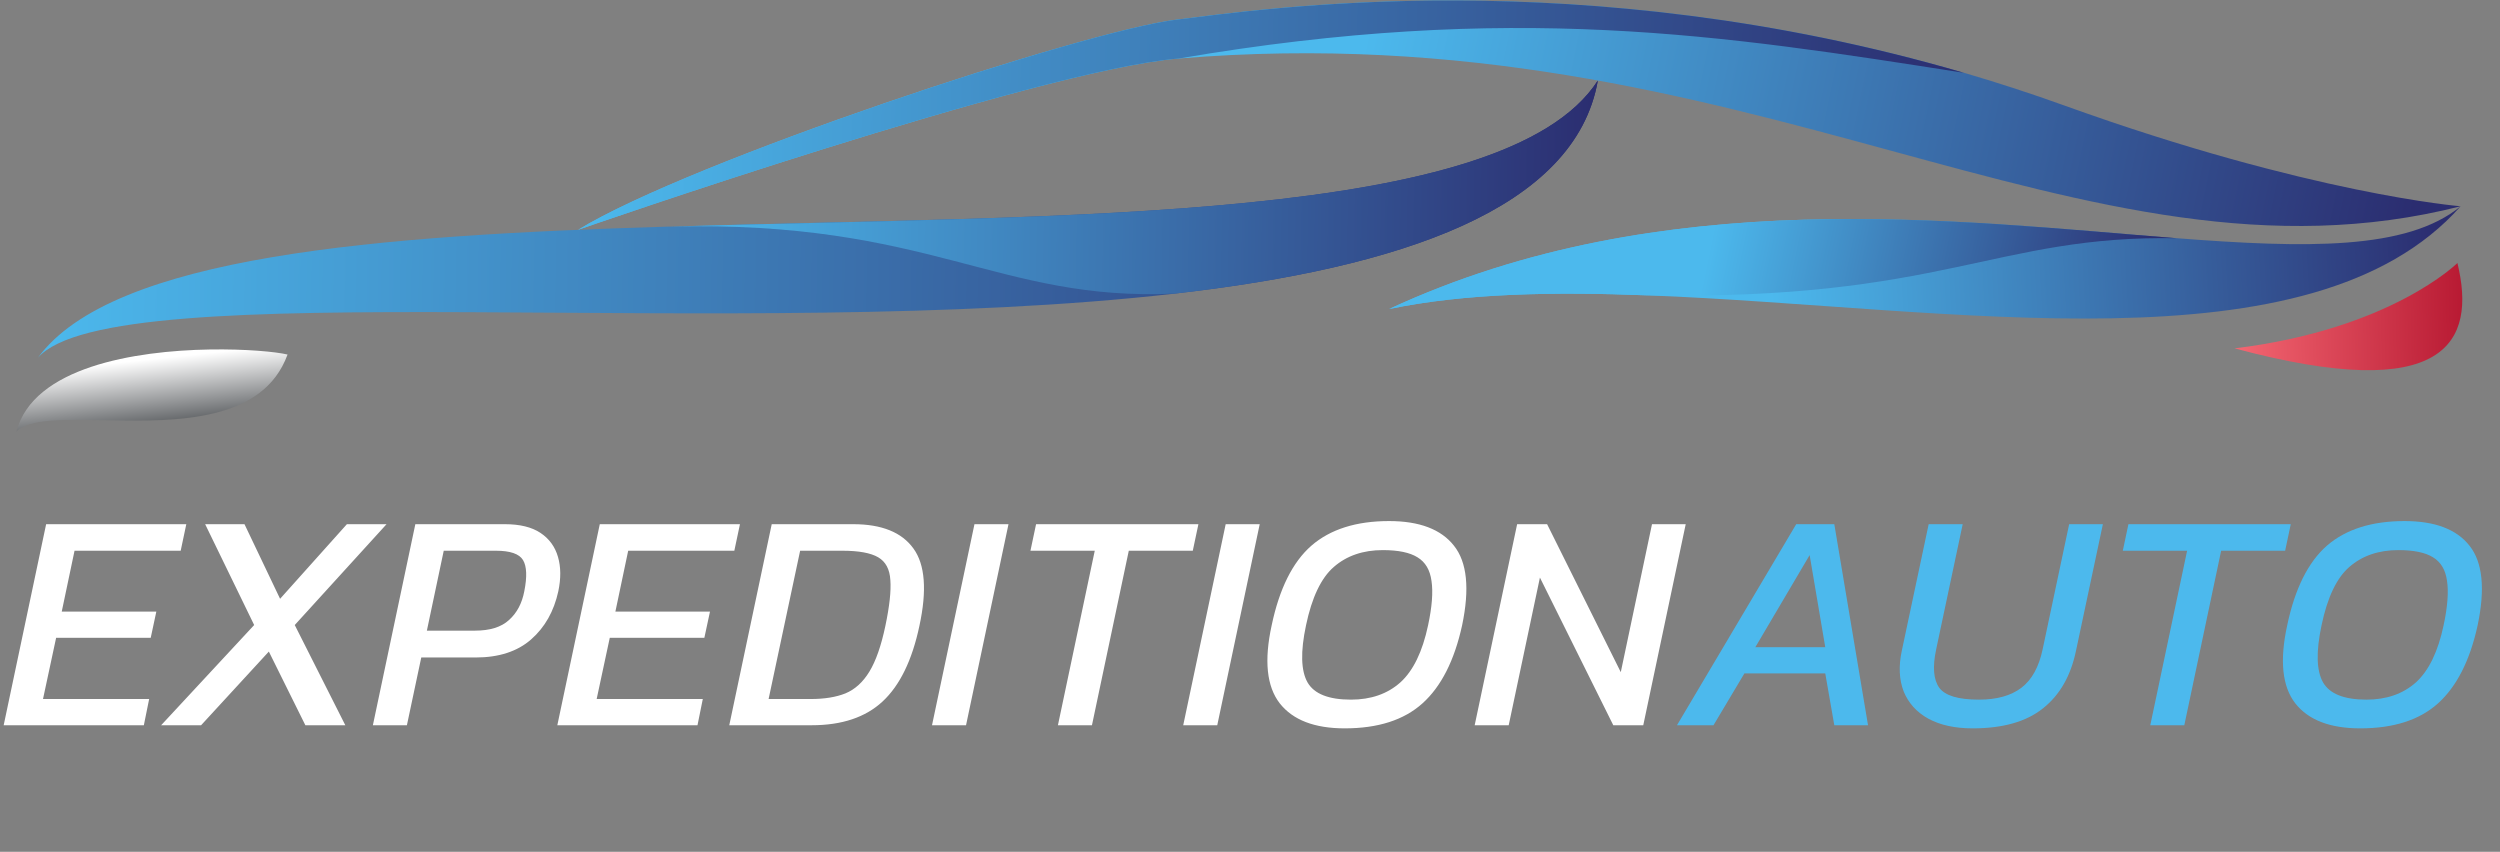<svg width="361" height="123" viewBox="0 0 361 123" fill="none" xmlns="http://www.w3.org/2000/svg">
<rect x="0" y="0" width="361" height="123" fill="#808080" stroke="none"/>
<path d="M230.732 11.621C227.445 30.257 202.181 38.667 169.655 42.395C106.607 49.621 16.247 39.243 5.459 51.675C16.249 36.923 54.469 33.977 96.605 32.717L96.792 32.721C153.593 30.995 217.447 32.276 230.732 11.621" fill="url(#paint0_linear_2_4)"/>
<path d="M355.315 29.785C300.385 43.735 252.704 1.58 170.193 8.452C149.464 10.183 83.475 33.185 83.475 33.185C99.685 23.265 156.556 4.444 169.908 2.833C181.911 1.385 228.339 -5.639 283.6 10.517C283.613 10.517 283.613 10.517 283.628 10.517C288.416 11.924 293.268 13.493 298.169 15.263C333.649 28.044 355.315 29.785 355.315 29.785" fill="url(#paint1_linear_2_4)"/>
<path d="M355.315 29.785C333.789 54.064 281.837 44.357 238.008 42.652C224.349 42.111 211.489 42.343 200.58 44.625C240.08 26.301 282.851 31.96 314.344 34.4H314.359C332.935 35.832 347.584 36.165 355.315 29.785" fill="url(#paint2_linear_2_4)"/>
<path d="M41.523 51.195C37.997 60.872 25.661 60.889 15.639 60.696C9.489 60.584 4.201 60.393 2.371 62.323C4.787 53.024 19.444 50.645 30.303 50.465C35.5 50.381 39.829 50.796 41.523 51.195Z" fill="url(#paint3_linear_2_4)"/>
<path d="M230.732 11.621C227.445 30.257 202.181 38.667 169.655 42.395C144.083 43.584 134.361 31.804 96.792 32.721C153.593 30.995 217.447 32.276 230.732 11.621Z" fill="url(#paint4_linear_2_4)"/>
<path d="M283.6 10.517C248.707 5.055 218.337 0.221 170.193 8.452C149.464 10.183 83.475 33.185 83.475 33.185C99.685 23.265 156.556 4.444 169.908 2.833C181.911 1.385 228.339 -5.639 283.6 10.517" fill="url(#paint5_linear_2_4)"/>
<path d="M314.344 34.4C288.148 33.923 280.441 43.412 238.008 42.639C238.008 42.639 238.008 42.639 238.008 42.652C224.349 42.111 211.489 42.343 200.58 44.625C240.08 26.301 282.851 31.96 314.344 34.4Z" fill="url(#paint6_linear_2_4)"/>
<path d="M322.673 50.305C345.228 47.556 354.851 37.977 354.851 37.977C357.617 49.376 353.292 58.515 322.673 50.305Z" fill="url(#paint7_linear_2_4)"/>
<path d="M0.53 104.725L6.661 75.693H26.902L26.091 79.525H10.763L8.915 88.316H22.574L21.763 92.102H8.104L6.21 100.938H21.538L20.771 104.725H0.53ZM23.268 104.725L36.702 90.254L29.624 75.693H35.304L40.444 86.467L50.091 75.693H55.816L42.562 90.254L49.865 104.725H44.095L38.821 94.086L29.038 104.725H23.268ZM53.843 104.725L59.974 75.693H72.911C75.075 75.693 76.788 76.114 78.051 76.955C79.313 77.797 80.154 78.954 80.575 80.427C80.996 81.869 81.011 83.522 80.62 85.385C79.989 88.27 78.682 90.585 76.698 92.328C74.715 94.071 72.04 94.942 68.674 94.942H60.83L58.756 104.725H53.843ZM61.641 91.065H68.584C70.748 91.065 72.385 90.555 73.498 89.533C74.639 88.511 75.376 87.128 75.706 85.385C76.127 83.282 76.067 81.779 75.526 80.877C74.985 79.976 73.678 79.525 71.604 79.525H64.076L61.641 91.065ZM80.477 104.725L86.608 75.693H106.849L106.037 79.525H90.71L88.862 88.316H102.521L101.709 92.102H88.05L86.157 100.938H101.484L100.718 104.725H80.477ZM105.306 104.725L111.437 75.693H123.203C127.32 75.693 130.22 76.865 131.903 79.209C133.586 81.523 133.872 85.25 132.76 90.389C131.708 95.348 129.935 98.984 127.44 101.299C124.976 103.583 121.565 104.725 117.207 104.725H105.306ZM110.986 100.938H117.072C119.055 100.938 120.723 100.667 122.076 100.127C123.458 99.555 124.615 98.504 125.547 96.971C126.479 95.438 127.245 93.244 127.846 90.389C128.447 87.534 128.688 85.325 128.567 83.763C128.477 82.2 127.891 81.103 126.809 80.472C125.727 79.841 123.999 79.525 121.625 79.525H115.539L110.986 100.938ZM134.582 104.725L140.712 75.693H145.626L139.495 104.725H134.582ZM152.764 104.725L158.083 79.525H148.797L149.608 75.693H173.05L172.238 79.525H162.997L157.677 104.725H152.764ZM170.857 104.725L176.988 75.693H181.902L175.771 104.725H170.857ZM194.178 105.175C189.82 105.175 186.695 103.973 184.801 101.569C182.908 99.135 182.517 95.378 183.629 90.299C184.741 85.01 186.65 81.178 189.355 78.804C192.089 76.43 195.831 75.242 200.579 75.242C204.967 75.242 208.093 76.43 209.956 78.804C211.849 81.178 212.24 85.01 211.128 90.299C210.016 95.378 208.108 99.135 205.403 101.569C202.728 103.973 198.987 105.175 194.178 105.175ZM195.08 101.028C197.965 101.028 200.339 100.202 202.202 98.549C204.066 96.866 205.403 94.116 206.214 90.299C206.785 87.624 206.951 85.49 206.71 83.898C206.5 82.305 205.824 81.163 204.682 80.472C203.57 79.78 201.902 79.435 199.678 79.435C196.823 79.435 194.464 80.246 192.6 81.869C190.767 83.462 189.43 86.272 188.588 90.299C187.777 94.116 187.852 96.866 188.814 98.549C189.775 100.202 191.864 101.028 195.08 101.028ZM212.943 104.725L219.074 75.693H223.402L234.041 97.061L238.549 75.693H243.417L237.287 104.725H232.959L222.365 83.402L217.857 104.725H212.943Z" fill="white"/>
<path d="M242.154 104.725L259.374 75.693H264.874L269.743 104.725H264.874L263.567 97.241H251.891L247.428 104.725H242.154ZM253.469 93.455H263.567L261.313 80.156L253.469 93.455ZM284.857 105.175C282.302 105.175 280.169 104.71 278.455 103.778C276.772 102.846 275.585 101.539 274.894 99.856C274.233 98.143 274.143 96.174 274.624 93.951L278.501 75.693H283.414L279.582 93.77C279.042 96.295 279.192 98.143 280.033 99.315C280.875 100.457 282.783 101.028 285.758 101.028C288.343 101.028 290.387 100.457 291.889 99.315C293.392 98.173 294.414 96.325 294.955 93.77L298.787 75.693H303.655L299.778 93.951C299.027 97.587 297.434 100.367 295 102.29C292.596 104.214 289.215 105.175 284.857 105.175ZM310.5 104.725L315.819 79.525H306.533L307.344 75.693H330.786L329.974 79.525H320.733L315.413 104.725H310.5ZM340.82 105.175C336.462 105.175 333.337 103.973 331.443 101.569C329.55 99.135 329.159 95.378 330.271 90.299C331.383 85.01 333.292 81.178 335.997 78.804C338.731 76.43 342.473 75.242 347.221 75.242C351.609 75.242 354.735 76.43 356.598 78.804C358.491 81.178 358.882 85.01 357.77 90.299C356.658 95.378 354.75 99.135 352.045 101.569C349.37 103.973 345.629 105.175 340.82 105.175ZM341.722 101.028C344.607 101.028 346.981 100.202 348.844 98.549C350.708 96.866 352.045 94.116 352.856 90.299C353.428 87.624 353.593 85.49 353.352 83.898C353.142 82.305 352.466 81.163 351.324 80.472C350.212 79.78 348.544 79.435 346.32 79.435C343.465 79.435 341.106 80.246 339.242 81.869C337.409 83.462 336.072 86.272 335.23 90.299C334.419 94.116 334.494 96.866 335.456 98.549C336.417 100.202 338.506 101.028 341.722 101.028Z" fill="#4CB9ED"/>
<defs>
<linearGradient id="paint0_linear_2_4" x1="5.86" y1="29.605" x2="230.329" y2="33.691" gradientUnits="userSpaceOnUse">
<stop stop-color="#4CB9ED"/>
<stop offset="1" stop-color="#2B2D70"/>
</linearGradient>
<linearGradient id="paint1_linear_2_4" x1="193.351" y1="23.475" x2="343.591" y2="54.649" gradientUnits="userSpaceOnUse">
<stop stop-color="#4CB9ED"/>
<stop offset="1" stop-color="#2B2D70"/>
</linearGradient>
<linearGradient id="paint2_linear_2_4" x1="255.572" y1="40.384" x2="352.034" y2="35.008" gradientUnits="userSpaceOnUse">
<stop stop-color="#4CB9ED"/>
<stop offset="1" stop-color="#2B2D70"/>
</linearGradient>
<linearGradient id="paint3_linear_2_4" x1="21.429" y1="51.909" x2="22.482" y2="61.788" gradientUnits="userSpaceOnUse">
<stop stop-color="white"/>
<stop offset="1" stop-color="#595C5F"/>
</linearGradient>
<linearGradient id="paint4_linear_2_4" x1="96.929" y1="25.209" x2="230.44" y2="27.64" gradientUnits="userSpaceOnUse">
<stop stop-color="#4CB9ED"/>
<stop offset="1" stop-color="#2B2D70"/>
</linearGradient>
<linearGradient id="paint5_linear_2_4" x1="83.797" y1="15.465" x2="283.444" y2="19.099" gradientUnits="userSpaceOnUse">
<stop stop-color="#4CB9ED"/>
<stop offset="1" stop-color="#2B2D70"/>
</linearGradient>
<linearGradient id="paint6_linear_2_4" x1="246.524" y1="37.243" x2="308.387" y2="50.079" gradientUnits="userSpaceOnUse">
<stop stop-color="#4CB9ED"/>
<stop offset="1" stop-color="#2B2D70"/>
</linearGradient>
<linearGradient id="paint7_linear_2_4" x1="322.585" y1="46.28" x2="355.609" y2="45.567" gradientUnits="userSpaceOnUse">
<stop stop-color="#F46772"/>
<stop offset="1" stop-color="#B81A33"/>
</linearGradient>
</defs>
</svg>
